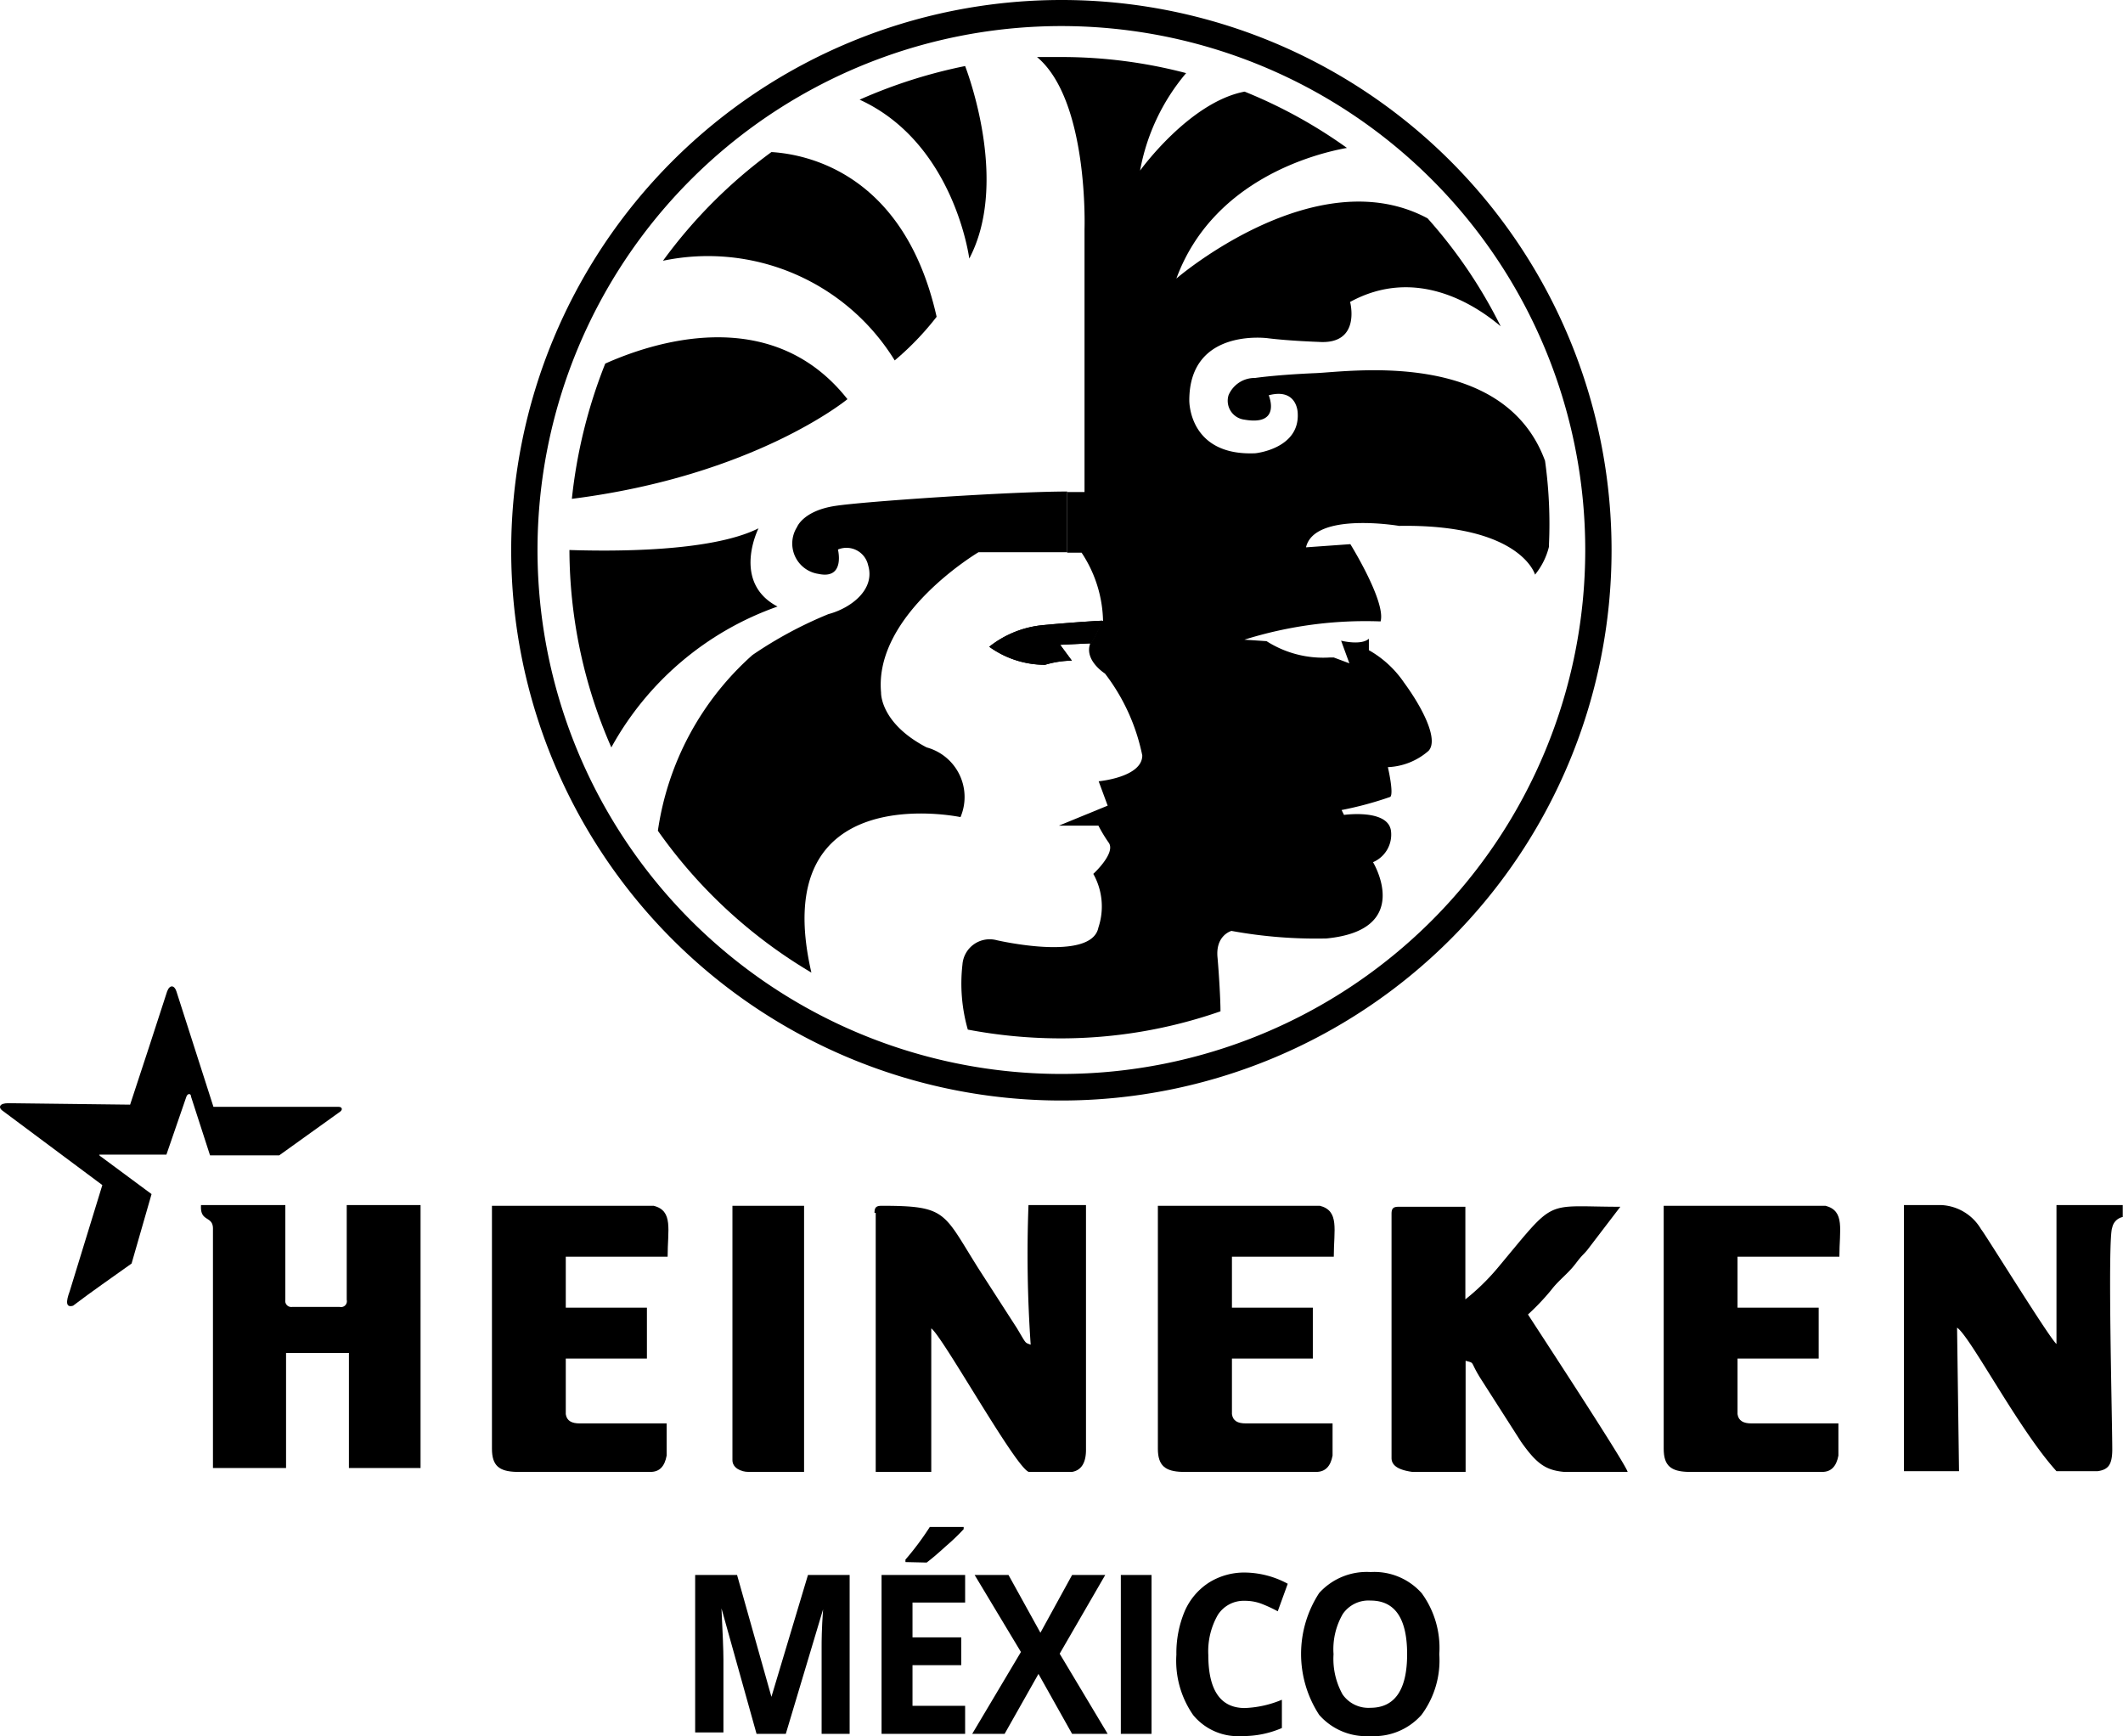 <svg xmlns="http://www.w3.org/2000/svg" viewBox="0 0 87.13 71.24"><defs><style>.cls-1{fill-rule:evenodd;}</style></defs><title>arnter-partner-heineken</title><g id="Capa_2" data-name="Capa 2"><g id="Capa_1-2" data-name="Capa 1"><path d="M43.56,0A22.58,22.58,0,1,0,66.14,22.58,22.57,22.57,0,0,0,43.56,0Zm0,44.07a21.5,21.5,0,1,1,21.5-21.49A21.5,21.5,0,0,1,43.56,44.07Z"/><path d="M42.53,2.35h0Z"/><path d="M63.41,18.91c-1.68-4.57-7.92-3.67-9.38-3.6-1.66.07-2.52.2-2.52.2a1.16,1.16,0,0,0-1.09.71.78.78,0,0,0,.65,1c1.54.27,1-1,1-1,1.19-.31,1.19.74,1.19.74.08,1.46-1.74,1.64-1.74,1.64-2.75.12-2.71-2.17-2.71-2.17,0-3,3.23-2.55,3.23-2.55.88.11,2.08.15,2.08.15,1.76.12,1.29-1.64,1.29-1.64,2.69-1.47,5.12.1,6.18,1a20,20,0,0,0-3-4.43C54,6.5,48.28,11.43,48.28,11.43c1.5-4.07,5.72-5.13,7-5.36a20.14,20.14,0,0,0-4.2-2.31C48.81,4.19,46.79,7,46.79,7A8.57,8.57,0,0,1,48.68,3a20.13,20.13,0,0,0-5.12-.66l-1,0c2.13,1.78,1.95,7.06,1.95,7.06V20.19H43.8v2.49h.59a5.25,5.25,0,0,1,.88,2.8h-.05a6.17,6.17,0,0,1-.5,1c-.17.66.63,1.16.63,1.16A8.19,8.19,0,0,1,46.88,31c0,.9-1.79,1.06-1.79,1.06l.37,1-2,.82h1.62a6,6,0,0,0,.43.71c.28.43-.64,1.27-.64,1.27a2.73,2.73,0,0,1,.21,2.2c-.28,1.43-4.18.52-4.18.52a1.12,1.12,0,0,0-1.4,1,6.87,6.87,0,0,0,.22,2.67,20.47,20.47,0,0,0,3.79.36,19.93,19.93,0,0,0,6.58-1.11c0-.48-.06-1.5-.12-2.19-.1-.93.57-1.11.57-1.11a19.24,19.24,0,0,0,3.9.31c3.6-.35,1.91-3.13,1.91-3.13a1.23,1.23,0,0,0,.74-1.26c-.09-.94-1.93-.68-1.93-.68l-.1-.2a14.32,14.32,0,0,0,2-.54c.15-.15-.1-1.22-.1-1.22a2.7,2.7,0,0,0,1.67-.67c.43-.47-.28-1.81-1-2.79a4.31,4.31,0,0,0-1.45-1.34l0-.47c-.32.29-1.14.08-1.14.08l.34.93-.64-.24-.16,0a4.32,4.32,0,0,1-2.6-.67l-.91-.06a16.6,16.6,0,0,1,5.59-.75c.23-.8-1.24-3.17-1.24-3.17l-1.82.13c.34-1.47,3.82-.88,3.82-.88,5-.08,5.58,2,5.58,2a2.92,2.92,0,0,0,.57-1.14v-.07A18.62,18.62,0,0,0,63.41,18.91Z"/><path d="M42.83,25.65a4.17,4.17,0,0,0-2.23.89,3.91,3.91,0,0,0,2.29.74,4,4,0,0,1,1.1-.17l-.48-.65,1.23-.06a.41.41,0,0,1,0,.07,6.17,6.17,0,0,0,.5-1C45,25.48,44,25.54,42.83,25.65Z"/><path d="M36.72,14.79A11.75,11.75,0,0,0,38.44,13c-1.32-5.88-5.31-6.67-6.78-6.76a20.46,20.46,0,0,0-4.45,4.46A9,9,0,0,1,36.72,14.79Z"/><path d="M39.78,10.61c1.58-3,.06-7.29-.17-7.9a20.81,20.81,0,0,0-4.33,1.38C39.17,5.87,39.78,10.61,39.78,10.61Z"/><path d="M24.84,14.92a20.9,20.9,0,0,0-1.37,5.55c7.51-.95,11.31-4.09,11.31-4.09C31.62,12.37,26.65,14.11,24.84,14.92Z"/><path d="M31.91,24.89c-1.9-1-.78-3.21-.78-3.21-2,1-6.18.94-7.76.89a20.27,20.27,0,0,0,1.72,8.1A12.53,12.53,0,0,1,31.91,24.89Z"/><path d="M34.28,20.76c-1.32.2-1.57.87-1.57.87a1.26,1.26,0,0,0,.88,1.92c1.11.24.8-1,.8-1a.91.91,0,0,1,1.24.65c.3,1-.72,1.76-1.63,2a16.74,16.74,0,0,0-3.12,1.68A11.93,11.93,0,0,0,27,34.09a20.39,20.39,0,0,0,6.3,5.82c-1.86-8.07,6.12-6.38,6.12-6.38a2.11,2.11,0,0,0-1.39-2.86c-1.92-1-1.87-2.25-1.87-2.25-.3-3.21,4-5.76,4-5.76H43.8V20.17C41.45,20.17,35.44,20.58,34.28,20.76Z"/><path d="M42.83,25.65a4.17,4.17,0,0,0-2.23.89,3.91,3.91,0,0,0,2.29.74,4,4,0,0,1,1.1-.17l-.48-.65,1.23-.06a.41.41,0,0,1,0,.07,6.17,6.17,0,0,0,.5-1C45,25.48,44,25.54,42.83,25.65Z"/><path class="cls-1" d="M35.94,49.77V60.4h2.28V54.51c.48.35,3.44,5.68,4,5.89H44c.39-.07.58-.39.57-.95v-10H42.21a53.85,53.85,0,0,0,.09,5.73c-.25-.1-.16,0-.56-.67l-1.56-2.42c-1.48-2.34-1.29-2.61-4-2.61-.22,0-.29.07-.29.29Z"/><path class="cls-1" d="M78.14,60.37H80.4l-.08-5.89c.55.37,2.52,4.17,4.08,5.89h1.69c.43-.06.59-.26.6-.85,0-1.28-.2-8.72,0-9.15a.55.55,0,0,1,.43-.43l0-.49H84.4v5.7c-.26-.19-3-4.63-3.09-4.7a2,2,0,0,0-1.65-1H78.14V60.37Z"/><path class="cls-1" d="M57.11,49.77V59.83c0,.35.36.5.85.57h2.19V55.84c.4.11.16,0,.61.72l1.67,2.61c.63.89,1,1.16,1.76,1.23H66.8c-.08-.34-3.89-6.14-4.09-6.46a9.63,9.63,0,0,0,.95-1c.32-.42.68-.66,1-1.08s.28-.32.48-.56l1.36-1.78c-3.21,0-2.59-.41-5.06,2.54a9.1,9.1,0,0,1-1.3,1.26v-3.8H57.4c-.22,0-.29.07-.29.29Z"/><path class="cls-1" d="M20.19,59.45c0,.7.3.93,1,.95h5.51c.37,0,.58-.23.66-.67V58.41H23.79c-.32,0-.53-.1-.57-.38V55.75h3.33V53.66H23.22V51.57H27.4c0-1.11.24-1.88-.57-2.09H20.19v10Z"/><path class="cls-1" d="M30.06,59.92c0,.31.34.48.66.48H33V49.48H30.06V59.92Z"/><path class="cls-1" d="M47.52,59.45c0,.7.31.93,1,.95h5.5c.37,0,.59-.23.67-.67V58.41H51.13c-.33,0-.53-.1-.57-.38V55.75h3.32V53.66H50.56V51.57h4.18c0-1.11.24-1.88-.57-2.09H47.52v10Z"/><path class="cls-1" d="M68.28,59.45c0,.7.3.93,1,.95h5.51c.36,0,.58-.23.66-.67V58.41H71.88c-.32,0-.53-.1-.57-.38V55.75h3.33V53.66H71.31V51.57h4.18c0-1.11.24-1.88-.57-2.09H68.28v10Z"/><path class="cls-1" d="M8.74,50.5l0,9.74h3V55.52h2.58v4.72h2.94V49.45H14.23v3.89a.24.24,0,0,1-.29.29H12a.25.25,0,0,1-.29-.29V49.45H8.25c-.05.73.51.41.49,1Z"/><path class="cls-1" d="M4.14,47.46,6.22,49,5.4,51.85C4.59,52.43,3.76,53,3,53.58c-.3.09-.3-.16-.14-.59L4.2,48.63.08,45.56c-.14-.11-.12-.29.26-.29l5,.06Q6.11,43,6.86,40.68c.11-.29.3-.25.38,0l1.52,4.74H13.9c.14,0,.17.11.07.19l-2.51,1.8H8.62L7.84,45c0-.14-.14-.14-.19,0l-.82,2.38H4.16c-.12,0-.12,0,0,.1Z"/><path d="M31.05,71.15,29.61,66h0c.05,1,.08,1.74.08,2.09v3H28.53V64.63h1.72l1.41,5h0l1.5-5h1.71v6.52H33.72V67.56c0-.19,0-.7.06-1.52h0l-1.53,5.11Z"/><path d="M39.61,71.15H36.18V64.63h3.43v1.13H37.45v1.43h2v1.14h-2V70h2.16ZM37.16,64.1V64a11.67,11.67,0,0,0,1-1.34h1.39v.09a8.6,8.6,0,0,1-.72.69c-.34.31-.61.54-.8.68Z"/><path d="M45.46,71.15H44l-1.38-2.46-1.39,2.46H39.9l2-3.36L40,64.63h1.39L42.7,67,44,64.63h1.36l-1.87,3.23Z"/><path d="M46,71.15V64.63h1.26v6.52Z"/><path d="M51.09,65.69a1.26,1.26,0,0,0-1.11.58,3,3,0,0,0-.39,1.64c0,1.45.5,2.18,1.5,2.18a4.35,4.35,0,0,0,1.52-.34v1.16a4,4,0,0,1-1.64.33,2.38,2.38,0,0,1-2-.86,3.9,3.9,0,0,1-.69-2.48,4.45,4.45,0,0,1,.34-1.78,2.65,2.65,0,0,1,1-1.18,2.73,2.73,0,0,1,1.49-.41,3.77,3.77,0,0,1,1.74.46l-.41,1.13a5.79,5.79,0,0,0-.67-.31A1.92,1.92,0,0,0,51.09,65.69Z"/><path d="M59.07,67.88a3.75,3.75,0,0,1-.73,2.49,2.6,2.6,0,0,1-2.1.87,2.57,2.57,0,0,1-2.1-.87,4.58,4.58,0,0,1,0-5,2.63,2.63,0,0,1,2.11-.86,2.6,2.6,0,0,1,2.1.87A3.81,3.81,0,0,1,59.07,67.88Zm-4.34,0a3,3,0,0,0,.37,1.65,1.29,1.29,0,0,0,1.14.55c1,0,1.51-.73,1.51-2.2s-.5-2.2-1.5-2.2a1.28,1.28,0,0,0-1.14.55A2.88,2.88,0,0,0,54.73,67.88Z"/></g></g></svg>
